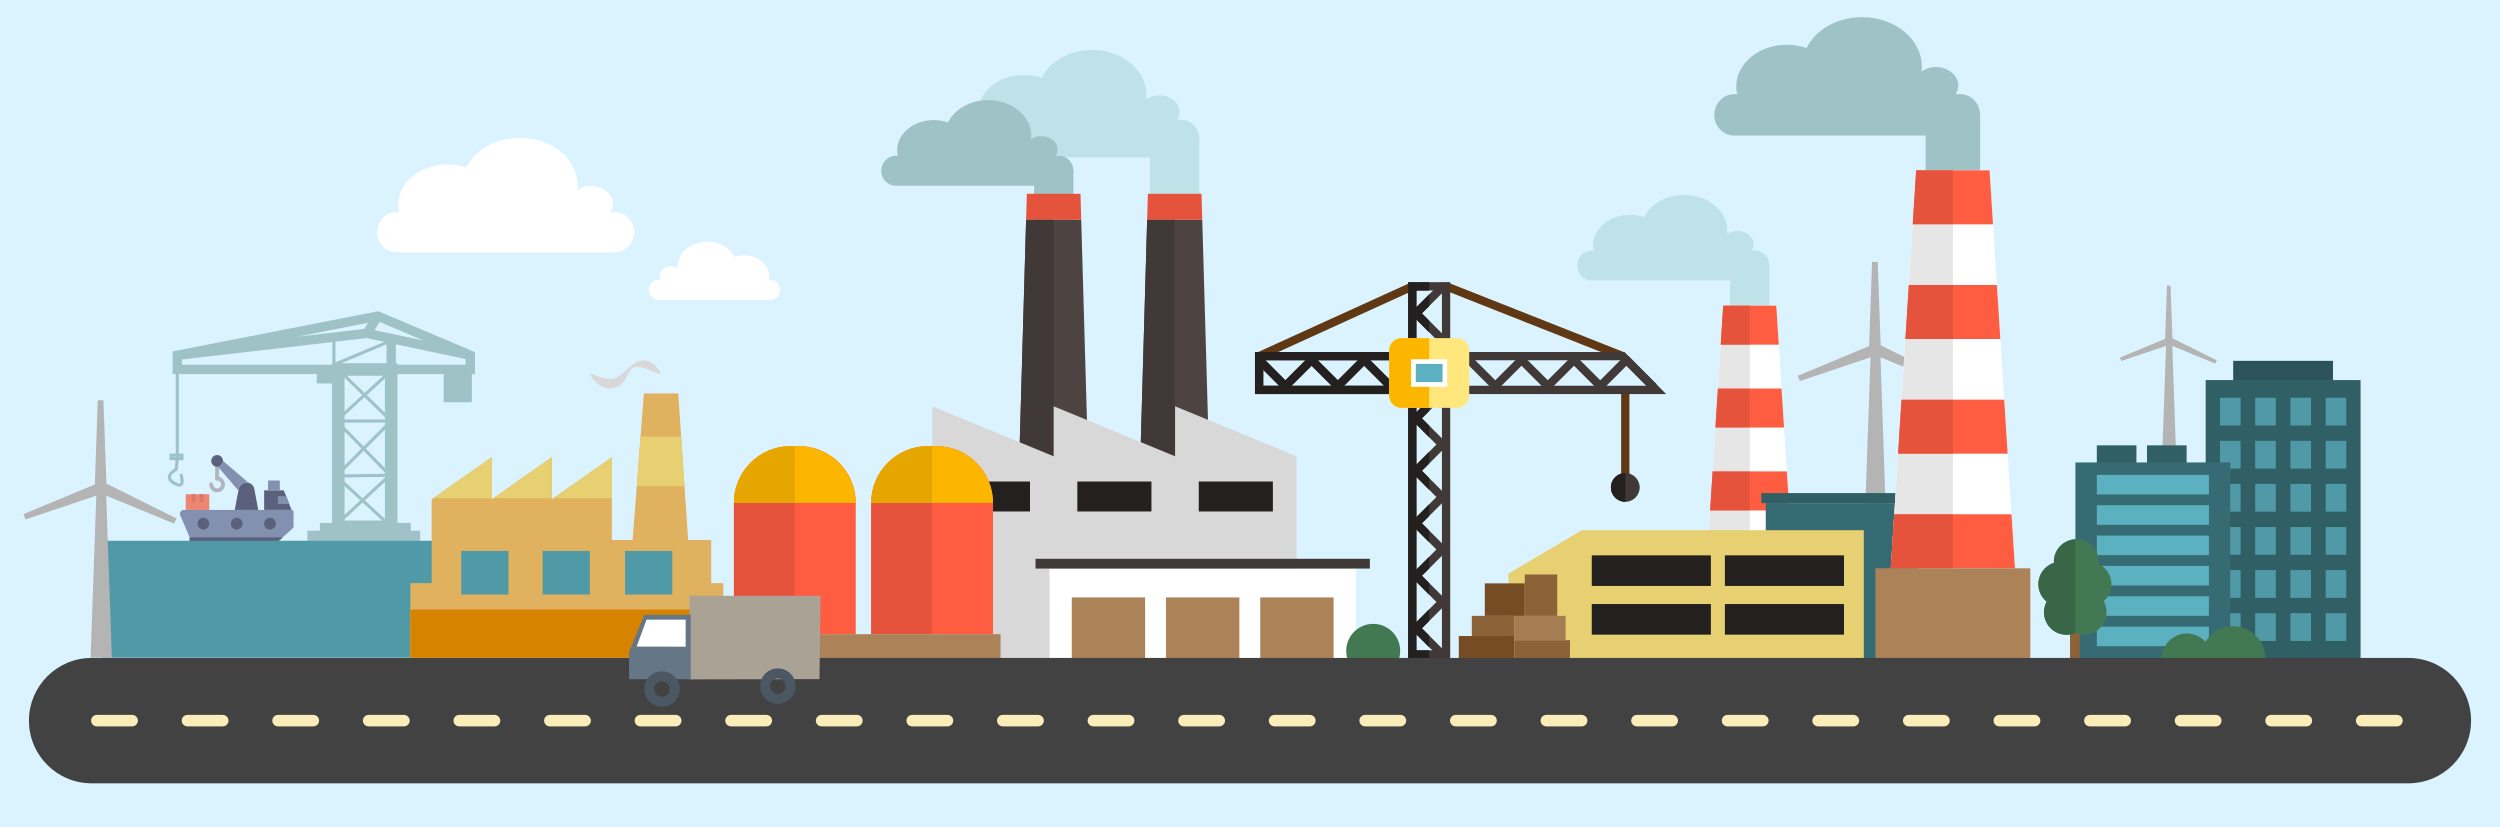 <?xml version="1.0" encoding="UTF-8" standalone="no"?>
<!-- Created with Inkscape (http://www.inkscape.org/) -->

<svg
   xmlns:dc="http://purl.org/dc/elements/1.1/"
   xmlns:cc="http://creativecommons.org/ns#"
   xmlns:rdf="http://www.w3.org/1999/02/22-rdf-syntax-ns#"
   xmlns:svg="http://www.w3.org/2000/svg"
   xmlns="http://www.w3.org/2000/svg"
   xmlns:sodipodi="http://sodipodi.sourceforge.net/DTD/sodipodi-0.dtd"
   xmlns:inkscape="http://www.inkscape.org/namespaces/inkscape"
   width="952"
   height="315"
   viewBox="0 0 952 315"
   id="svg2"
   version="1.1"
   inkscape:version="0.91 r13725"
   sodipodi:docname="paisagem-urbana.svg">
  <rect x="0" y="0" width="952" height="315" fill="#333333" stroke="none"/>
  <defs
     id="defs4">
    <clipPath
       id="clipPath3354"
       clipPathUnits="userSpaceOnUse">
      <path
         inkscape:connector-curvature="0"
         id="path3356"
         d="M 0,800 800,800 800,0 0,0 0,800 Z" />
    </clipPath>
    <clipPath
       id="clipPath3566"
       clipPathUnits="userSpaceOnUse">
      <path
         inkscape:connector-curvature="0"
         id="path3568"
         d="M 0,800 800,800 800,0 0,0 0,800 Z" />
    </clipPath>
  </defs>
  <sodipodi:namedview
     id="base"
     pagecolor="#ffffff"
     bordercolor="#666666"
     borderopacity="1.0"
     inkscape:pageopacity="0.0"
     inkscape:pageshadow="2"
     inkscape:zoom="1"
     inkscape:cx="462"
     inkscape:cy="152.71054"
     inkscape:document-units="px"
     inkscape:current-layer="layer1"
     showgrid="false"
     units="px"
     fit-margin-top="0"
     fit-margin-left="0"
     fit-margin-right="0"
     fit-margin-bottom="0"
     inkscape:window-width="1366"
     inkscape:window-height="705"
     inkscape:window-x="-8"
     inkscape:window-y="-8"
     inkscape:window-maximized="1" />
  <g
     inkscape:label="Camada 1"
     inkscape:groupmode="layer"
     id="layer1"
     transform="translate(101.714,-434.219)">
    <path
       d="m -101.714,749.219 952,0 0,-315 -952,0 0,315 z"
       style="fill:#daf3ff;fill-opacity:1;fill-rule:nonzero;stroke:none"
       id="path3348"
       inkscape:connector-curvature="0" />
    <g
       transform="matrix(1.326,0,0,-1.326,734.134,608.754)"
       id="g17605">
      <path
         style="fill:#b4b4b4;fill-opacity:1;fill-rule:nonzero;stroke:none"
         d="m -8.043,49.619 -0.534,-15.288 -12.957,-5.397 0.362,-0.965 12.857,4.327 -1.033,-29.433 3.864,0 -1.026,29.427 12.34,-5.083 0.422,0.944 -12.704,6.306 -0.024,0.065 -0.538,15.097 -1.029,0 z"
         id="path17607"
         inkscape:connector-curvature="0" />
    </g>
    <g
       id="g8108"
       transform="matrix(2.096,0,0,-2.096,628.017,637.959)">
      <path
         inkscape:connector-curvature="0"
         id="path8110"
         d="m -8.043,49.619 -0.534,-15.288 -12.957,-5.397 0.362,-0.965 12.857,4.327 -1.033,-29.433 3.864,0 -1.026,29.427 12.34,-5.083 0.422,0.944 -12.704,6.306 -0.024,0.065 -0.538,15.097 -1.029,0 z"
         style="fill:#b4b4b4;fill-opacity:1;fill-rule:nonzero;stroke:none" />
    </g>
    <g
       id="g17567"
       transform="matrix(0.086,0,0,0.086,-33.211,603.022)">
      <g
         id="g17489">
        <g
           id="g17491">
          <path
             id="path17493"
             d="m 164.791,216.903 c -19.144,0 -34.712,-15.568 -34.712,-34.712 0,-4.79 3.879,-8.678 8.678,-8.678 4.799,0 8.678,3.888 8.678,8.678 0,9.572 7.784,17.356 17.356,17.356 9.572,0 17.356,-7.784 17.356,-17.356 0,-9.572 -7.784,-17.356 -17.356,-17.356 -4.799,0 -8.678,-3.888 -8.678,-8.678 0,-4.79 3.879,-8.678 8.678,-8.678 19.144,0 34.712,15.568 34.712,34.712 0,19.144 -15.568,34.712 -34.712,34.712"
             style="fill:#b0b6bb"
             inkscape:connector-curvature="0" />
          <path
             id="path17495"
             d="m 164.791,164.835 c -4.799,0 -8.678,-3.888 -8.678,-8.678 l 0,-52.067 c 0,-4.79 3.879,-8.678 8.678,-8.678 4.799,0 8.678,3.888 8.678,8.678 l 0,52.068 c 0,4.79 -3.879,8.677 -8.678,8.677"
             style="fill:#b0b6bb"
             inkscape:connector-curvature="0" />
        </g>
        <polygon
           id="polygon17497"
           points="459.838,208.225 494.55,295.005 373.058,295.005 373.058,208.225 "
           style="fill:#5b617c;fill-opacity:1" />
        <g
           id="g17499">
          <polygon
             id="polygon17501"
             points="390.414,164.835 390.414,208.225 442.482,208.225 442.482,164.835 "
             style="fill:#8390af;fill-opacity:1" />
          <polygon
             id="polygon17503"
             points="484.136,268.971 470.251,234.259 433.804,234.259 433.804,268.971 "
             style="fill:#8390af;fill-opacity:1" />
          <path
             id="path17505"
             d="m 406.462,451.208 -351.345,0 c -6.526,0 -11.819,-5.294 -11.819,-11.819 l 0,-22.892 L 1.392,318.713 C -3.416,307.492 4.82,295.005 17.03,295.005 l 477.522,0 c 4.79,0 8.678,3.888 8.678,8.678 l 0,65.562 c 0,2.456 -1.041,4.799 -2.872,6.448 l -76.479,68.834 c -4.782,4.304 -10.986,6.681 -17.417,6.681"
             style="fill:#8390af;fill-opacity:1"
             inkscape:connector-curvature="0" />
        </g>
        <g
           id="g17507">
          <path
             id="path17509"
             d="m 43.3,416.496 0,22.892 c 0,6.526 5.294,11.819 11.819,11.819 l 351.345,0 c 6.43,0 12.635,-2.378 17.417,-6.682 l 31.137,-28.03 -411.718,0 z"
             style="fill:#5b617c;fill-opacity:1"
             inkscape:connector-curvature="0" />
          <path
             id="path17511"
             d="m 277.605,355.751 c 0,-14.379 -11.655,-26.034 -26.034,-26.034 -14.379,0 -26.034,11.654 -26.034,26.034 0,14.379 11.655,26.034 26.034,26.034 14.379,0 26.034,-11.655 26.034,-26.034"
             style="fill:#5b617c;fill-opacity:1"
             inkscape:connector-curvature="0" />
          <path
             id="path17513"
             d="m 425.13,355.751 c 0,-14.379 -11.655,-26.034 -26.034,-26.034 -14.379,0 -26.034,11.654 -26.034,26.034 0,14.379 11.655,26.034 26.034,26.034 14.379,0 26.034,-11.655 26.034,-26.034"
             style="fill:#5b617c;fill-opacity:1"
             inkscape:connector-curvature="0" />
          <path
             id="path17515"
             d="m 130.079,355.751 c 0,-14.379 -11.655,-26.034 -26.034,-26.034 -14.379,0 -26.034,11.654 -26.034,26.034 0,14.379 11.655,26.034 26.034,26.034 14.379,0 26.034,-11.655 26.034,-26.034"
             style="fill:#5b617c;fill-opacity:1"
             inkscape:connector-curvature="0" />
          <path
             id="path17517"
             d="m 347.029,295.005 -104.136,0 17.425,-92.143 c 2.82,-16.939 17.477,-29.349 34.642,-29.349 17.165,0 31.822,12.409 34.642,29.349 l 17.427,92.143 z"
             style="fill:#5b617c;fill-opacity:1"
             inkscape:connector-curvature="0" />
          <path
             id="path17519"
             d="m 190.823,78.056 c 0,-14.379 -11.655,-26.034 -26.034,-26.034 -14.379,0 -26.034,11.655 -26.034,26.034 0,14.379 11.654,26.034 26.034,26.034 14.38,0 26.034,-11.655 26.034,-26.034"
             style="fill:#5b617c;fill-opacity:1"
             inkscape:connector-curvature="0" />
        </g>
        <path
           id="path17521"
           d="m 259.081,209.396 1.232,-6.534 c 2.829,-16.939 17.477,-29.349 34.651,-29.349 3.22,0 6.3,0.564 9.285,1.388 L 190.82,78.046 l 0,0.009 c 0,13.191 -9.841,23.969 -22.563,25.687 l 90.824,105.654 z"
           style="fill:#8390af;fill-opacity:1"
           inkscape:connector-curvature="0" />
        <polygon
           id="polygon17523"
           points="25.948,225.581 25.948,295.005 130.084,295.005 130.084,225.581 "
           style="fill:#ee8472" />
        <g
           id="g17525">
          <path
             id="path17527"
             d="m 95.368,260.293 c 4.79,0 8.678,-3.888 8.678,-8.678 l 0,-26.034 -17.356,0 0,26.034 c 0,4.79 3.887,8.678 8.678,8.678"
             style="fill:#db776a"
             inkscape:connector-curvature="0" />
          <path
             id="path17529"
             d="m 60.656,260.293 c 4.79,0 8.678,-3.888 8.678,-8.678 l 0,-26.034 -17.356,0 0,26.034 c 0,4.79 3.887,8.678 8.678,8.678"
             style="fill:#db776a"
             inkscape:connector-curvature="0" />
        </g>
      </g>
      <g
         id="g17531" />
      <g
         id="g17533" />
      <g
         id="g17535" />
      <g
         id="g17537" />
      <g
         id="g17539" />
      <g
         id="g17541" />
      <g
         id="g17543" />
      <g
         id="g17545" />
      <g
         id="g17547" />
      <g
         id="g17549" />
      <g
         id="g17551" />
      <g
         id="g17553" />
      <g
         id="g17555" />
      <g
         id="g17557" />
      <g
         id="g17559" />
    </g>
    <path
       inkscape:connector-curvature="0"
       id="path4396"
       style="fill:#bee2e7;fill-opacity:1;fill-rule:nonzero;stroke:none"
       d="m 336.173,487.004 18.81,0 0,38.417 c 0,5.194 -4.21,9.407 -9.404,9.407 -5.195,0 -9.407,-4.213 -9.407,-9.407 l 0,-38.417 z" />
    <path
       inkscape:connector-curvature="0"
       id="path4400"
       style="fill:#bee2e7;fill-opacity:1;fill-rule:nonzero;stroke:none"
       d="m 348.126,479.865 -1.596,0 c 0.569,-0.894 0.918,-1.89 0.918,-2.962 0,-3.54 -3.472,-6.409 -7.753,-6.409 -1.892,0 -3.607,0.584 -4.957,1.517 0.069,-0.555 0.105,-1.115 0.105,-1.681 0,-9.434 -9.261,-17.09 -20.684,-17.09 -8.688,0 -16.108,4.423 -19.179,10.683 -2.095,-0.736 -4.402,-1.14 -6.828,-1.14 -9.658,0 -17.487,6.466 -17.487,14.446 0,0.9 0.112,1.777 0.306,2.638 l -1.025,0 c -3.788,0 -6.859,3.202 -6.859,7.163 0,3.953 3.071,7.158 6.859,7.158 l 78.181,0 c 3.789,0 6.857,-3.205 6.857,-7.158 0,-3.961 -3.068,-7.163 -6.857,-7.163" />
    <path
       inkscape:connector-curvature="0"
       id="path4404"
       style="fill:#9fc2c7;fill-opacity:1;fill-rule:nonzero;stroke:none"
       d="m 292.064,499.222 14.973,0 0,30.581 c 0,4.134 -3.352,7.487 -7.486,7.487 -4.135,0 -7.487,-3.353 -7.487,-7.487 l 0,-30.581 z" />
    <path
       inkscape:connector-curvature="0"
       id="path4408"
       style="fill:#9fc2c7;fill-opacity:1;fill-rule:nonzero;stroke:none"
       d="m 301.579,493.54 -1.27,0 c 0.453,-0.711 0.731,-1.506 0.731,-2.357 0,-2.819 -2.764,-5.104 -6.172,-5.104 -1.504,0 -2.87,0.466 -3.944,1.208 0.055,-0.441 0.083,-0.887 0.083,-1.337 0,-7.511 -7.372,-13.604 -16.465,-13.604 -6.916,0 -12.822,3.519 -15.266,8.503 -1.668,-0.587 -3.506,-0.908 -5.436,-0.908 -7.688,0 -13.92,5.147 -13.92,11.498 0,0.717 0.09,1.416 0.244,2.101 l -0.817,0 c -3.014,0 -5.46,2.549 -5.46,5.702 0,3.147 2.445,5.696 5.46,5.696 l 62.233,0 c 3.017,0 5.458,-2.549 5.458,-5.696 0,-3.153 -2.441,-5.702 -5.458,-5.702" />
    <path
       inkscape:connector-curvature="0"
       id="path4412"
       style="fill:#4d4442;fill-opacity:1;fill-rule:nonzero;stroke:none"
       d="m 285.707,634.122 27.63,0 -3.323,-116.206 -20.986,0 -3.321,116.206 z" />
    <path
       inkscape:connector-curvature="0"
       id="path4416"
       style="fill:#4d4442;fill-opacity:1;fill-rule:nonzero;stroke:none"
       d="m 331.8,634.122 27.629,0 -3.321,-116.206 -20.986,0 -3.321,116.206 z" />
    <path
       inkscape:connector-curvature="0"
       id="path4420"
       style="fill:#e6533c;fill-opacity:1;fill-rule:nonzero;stroke:none"
       d="m 289.311,508.008 -0.281,9.908 20.985,0 -0.28,-9.908 -20.424,0 z" />
    <path
       inkscape:connector-curvature="0"
       id="path4424"
       style="fill:#e6533c;fill-opacity:1;fill-rule:nonzero;stroke:none"
       d="m 335.402,508.008 -0.281,9.908 20.986,0 -0.281,-9.908 -20.424,0 z" />
    <path
       inkscape:connector-curvature="0"
       id="path4428"
       style="fill:#403937;fill-opacity:1;fill-rule:nonzero;stroke:none"
       d="m 289.03,517.916 -3.323,116.206 13.816,0 0,-116.206 -10.493,0 z" />
    <path
       inkscape:connector-curvature="0"
       id="path4432"
       style="fill:#403937;fill-opacity:1;fill-rule:nonzero;stroke:none"
       d="m 335.122,517.916 -3.321,116.206 13.814,0 0,-116.206 -10.493,0 z" />
    <path
       inkscape:connector-curvature="0"
       id="path4436"
       style="fill:#d8d8d8;fill-opacity:1;fill-rule:nonzero;stroke:none"
       d="m 345.765,588.938 0,19.037 -46.243,-19.037 0,19.037 -46.244,-19.037 0,96.091 46.244,0 46.243,0 46.243,0 0,-77.053 -46.243,-19.037 z" />
    <path
       d="m 290.511,628.99 -28.22,0 0,-11.409 28.22,0 0,11.409 z"
       style="fill:#24201f;fill-opacity:1;fill-rule:nonzero;stroke:none"
       id="path4438"
       inkscape:connector-curvature="0" />
    <path
       d="m 336.754,628.99 -28.22,0 0,-11.409 28.22,0 0,11.409 z"
       style="fill:#24201f;fill-opacity:1;fill-rule:nonzero;stroke:none"
       id="path4440"
       inkscape:connector-curvature="0" />
    <path
       d="m 382.998,628.99 -28.221,0 0,-11.409 28.221,0 0,11.409 z"
       style="fill:#24201f;fill-opacity:1;fill-rule:nonzero;stroke:none"
       id="path4442"
       inkscape:connector-curvature="0" />
    <path
       inkscape:connector-curvature="0"
       id="path4446"
       style="fill:#ff5d42;fill-opacity:1;fill-rule:nonzero;stroke:none"
       d="m 224.152,675.718 -46.391,0 0,-49.996 c 0,-11.941 9.681,-21.617 21.62,-21.617 l 3.153,0 c 11.939,0 21.618,9.676 21.618,21.617 l 0,49.996 z" />
    <path
       inkscape:connector-curvature="0"
       id="path4450"
       style="fill:#fcb600;fill-opacity:1;fill-rule:nonzero;stroke:none"
       d="m 224.152,625.722 c 0,-11.941 -9.679,-21.617 -21.618,-21.617 l -3.153,0 c -11.939,0 -21.62,9.676 -21.62,21.617 l 0,0.024 46.391,0 0,-0.024 z" />
    <path
       d="m 200.957,675.718 -23.195,0 0,-49.973 23.195,0 0,49.973 z"
       style="fill:#e6533c;fill-opacity:1;fill-rule:nonzero;stroke:none"
       id="path4452"
       inkscape:connector-curvature="0" />
    <path
       inkscape:connector-curvature="0"
       id="path4456"
       style="fill:#e6a600;fill-opacity:1;fill-rule:nonzero;stroke:none"
       d="m 177.761,625.722 c 0,-11.941 9.681,-21.617 21.62,-21.617 l 1.575,0 0,21.641 -23.195,0 0,-0.024 z" />
    <path
       inkscape:connector-curvature="0"
       id="path4460"
       style="fill:#ff5d42;fill-opacity:1;fill-rule:nonzero;stroke:none"
       d="m 276.433,675.718 -46.391,0 0,-49.996 c 0,-11.941 9.681,-21.617 21.618,-21.617 l 3.153,0 c 11.939,0 21.62,9.676 21.62,21.617 l 0,49.996 z" />
    <path
       inkscape:connector-curvature="0"
       id="path4464"
       style="fill:#fcb600;fill-opacity:1;fill-rule:nonzero;stroke:none"
       d="m 276.433,625.722 c 0,-11.941 -9.681,-21.617 -21.62,-21.617 l -3.153,0 c -11.938,0 -21.618,9.676 -21.618,21.617 l 0,0.024 46.391,0 0,-0.024 z" />
    <path
       d="m 253.237,675.718 -23.195,0 0,-49.973 23.195,0 0,49.973 z"
       style="fill:#e6533c;fill-opacity:1;fill-rule:nonzero;stroke:none"
       id="path4466"
       inkscape:connector-curvature="0" />
    <path
       inkscape:connector-curvature="0"
       id="path4470"
       style="fill:#e6a600;fill-opacity:1;fill-rule:nonzero;stroke:none"
       d="m 230.042,625.722 c 0,-11.941 9.681,-21.617 21.62,-21.617 l 1.575,0 0,21.641 -23.195,0 0,-0.024 z" />
    <path
       d="m 279.296,685.029 -104.198,0 0,-9.311 104.198,0 0,9.311 z"
       style="fill:#ac8259;fill-opacity:1;fill-rule:nonzero;stroke:none"
       id="path4472"
       inkscape:connector-curvature="0" />
    <path
       d="m 414.595,685.029 -116.652,0 0,-34.301 116.652,0 0,34.301 z"
       style="fill:#ffffff;fill-opacity:1;fill-rule:nonzero;stroke:none"
       id="path4474"
       inkscape:connector-curvature="0" />
    <path
       d="m 419.924,650.728 -127.308,0 0,-3.721 127.308,0 0,3.721 z"
       style="fill:#403937;fill-opacity:1;fill-rule:nonzero;stroke:none"
       id="path4476"
       inkscape:connector-curvature="0" />
    <path
       d="m 334.347,685.029 -27.925,0 0,-23.307 27.925,0 0,23.307 z"
       style="fill:#ac8259;fill-opacity:1;fill-rule:nonzero;stroke:none"
       id="path4478"
       inkscape:connector-curvature="0" />
    <path
       d="m 370.233,685.029 -27.925,0 0,-23.307 27.925,0 0,23.307 z"
       style="fill:#ac8259;fill-opacity:1;fill-rule:nonzero;stroke:none"
       id="path4480"
       inkscape:connector-curvature="0" />
    <path
       d="m 406.117,685.029 -27.926,0 0,-23.307 27.926,0 0,23.307 z"
       style="fill:#ac8259;fill-opacity:1;fill-rule:nonzero;stroke:none"
       id="path4482"
       inkscape:connector-curvature="0" />
    <path
       inkscape:connector-curvature="0"
       id="path4486"
       style="fill:#bee2e7;fill-opacity:1;fill-rule:nonzero;stroke:none"
       d="m 557.101,535.319 14.973,0 0,30.581 c 0,4.134 -3.352,7.487 -7.486,7.487 -4.135,0 -7.487,-3.353 -7.487,-7.487 l 0,-30.581 z" />
    <path
       inkscape:connector-curvature="0"
       id="path4490"
       style="fill:#bee2e7;fill-opacity:1;fill-rule:nonzero;stroke:none"
       d="m 566.615,529.637 -1.27,0 c 0.453,-0.711 0.731,-1.506 0.731,-2.357 0,-2.819 -2.764,-5.104 -6.172,-5.104 -1.504,0 -2.87,0.466 -3.944,1.208 0.055,-0.441 0.083,-0.887 0.083,-1.337 0,-7.511 -7.372,-13.604 -16.465,-13.604 -6.916,0 -12.822,3.519 -15.266,8.503 -1.668,-0.587 -3.506,-0.908 -5.436,-0.908 -7.688,0 -13.92,5.147 -13.92,11.498 0,0.717 0.09,1.416 0.244,2.101 l -0.817,0 c -3.014,0 -5.46,2.549 -5.46,5.702 0,3.147 2.445,5.696 5.46,5.696 l 62.233,0 c 3.017,0 5.458,-2.549 5.458,-5.696 0,-3.153 -2.441,-5.702 -5.458,-5.702" />
    <path
       inkscape:connector-curvature="0"
       id="path4494"
       style="fill:#ffffff;fill-opacity:1;fill-rule:nonzero;stroke:none"
       d="m 581.683,660.158 -34.187,0 6.992,-109.55 20.201,0 6.994,109.55 z" />
    <path
       inkscape:connector-curvature="0"
       id="path4498"
       style="fill:#ff5d42;fill-opacity:1;fill-rule:nonzero;stroke:none"
       d="m 574.689,550.608 -20.203,0 -0.948,14.869 22.1,0 -0.949,-14.869 z" />
    <path
       inkscape:connector-curvature="0"
       id="path4502"
       style="fill:#ff5d42;fill-opacity:1;fill-rule:nonzero;stroke:none"
       d="m 547.496,660.158 34.187,0 -0.952,-14.869 -32.284,0 -0.951,14.869 z" />
    <path
       inkscape:connector-curvature="0"
       id="path4506"
       style="fill:#ff5d42;fill-opacity:1;fill-rule:nonzero;stroke:none"
       d="m 549.512,628.597 30.155,0 -0.948,-14.866 -28.259,0 -0.948,14.866 z" />
    <path
       inkscape:connector-curvature="0"
       id="path4510"
       style="fill:#ff5d42;fill-opacity:1;fill-rule:nonzero;stroke:none"
       d="m 551.524,597.036 26.127,0 -0.949,-14.865 -24.229,0 -0.949,14.865 z" />
    <path
       d="m 587.548,685.027 -46.908,0 0,-24.869 46.908,0 0,24.869 z"
       style="fill:#603813;fill-opacity:1;fill-rule:nonzero;stroke:none"
       id="path4512"
       inkscape:connector-curvature="0" />
    <path
       inkscape:connector-curvature="0"
       id="path4516"
       style="fill:#e6e6e6;fill-opacity:1;fill-rule:nonzero;stroke:none"
       d="m 564.588,582.171 0,-16.694 -11.049,0 -1.383,21.646 0.317,-4.952 12.115,0 z" />
    <path
       inkscape:connector-curvature="0"
       id="path4520"
       style="fill:#e6e6e6;fill-opacity:1;fill-rule:nonzero;stroke:none"
       d="m 564.588,613.73 0,-16.694 -13.063,0 -1.699,26.606 0.634,-9.912 14.129,0 z" />
    <path
       inkscape:connector-curvature="0"
       id="path4524"
       style="fill:#e6e6e6;fill-opacity:1;fill-rule:nonzero;stroke:none"
       d="m 564.588,645.289 0,-16.693 -15.077,0 -2.016,31.562 0.951,-14.869 16.142,0 z" />
    <path
       inkscape:connector-curvature="0"
       id="path4528"
       style="fill:#e6533c;fill-opacity:1;fill-rule:nonzero;stroke:none"
       d="m 564.588,550.608 -10.101,0 -0.948,14.869 11.049,0 0,-14.869 z" />
    <path
       inkscape:connector-curvature="0"
       id="path4532"
       style="fill:#e6533c;fill-opacity:1;fill-rule:nonzero;stroke:none"
       d="m 548.446,645.289 -0.951,14.869 17.093,0 0,-14.869 -16.142,0 z" />
    <path
       inkscape:connector-curvature="0"
       id="path4536"
       style="fill:#e6533c;fill-opacity:1;fill-rule:nonzero;stroke:none"
       d="m 564.588,613.73 -14.129,0 -0.634,9.912 -0.314,4.954 15.077,0 0,-14.866 z" />
    <path
       inkscape:connector-curvature="0"
       id="path4540"
       style="fill:#e6533c;fill-opacity:1;fill-rule:nonzero;stroke:none"
       d="m 564.588,582.171 -12.115,0 -0.317,4.952 -0.631,9.913 13.063,0 0,-14.865 z" />
    <path
       d="m 628.626,685.027 -57.945,0 0,-59.219 57.945,0 0,59.219 z"
       style="fill:#376b73;fill-opacity:1;fill-rule:nonzero;stroke:none"
       id="path4542"
       inkscape:connector-curvature="0" />
    <path
       d="m 630.317,625.809 -61.326,0 0,-3.825 61.326,0 0,3.825 z"
       style="fill:#315f66;fill-opacity:1;fill-rule:nonzero;stroke:none"
       id="path4544"
       inkscape:connector-curvature="0" />
    <path
       d="m 786.696,582.111 -38.004,0 0,-10.482 38.004,0 0,10.482 z"
       style="fill:#2b5359;fill-opacity:1;fill-rule:nonzero;stroke:none"
       id="path4546"
       inkscape:connector-curvature="0" />
    <path
       d="m 797.19,685.027 -58.982,0 0,-106.076 58.982,0 0,106.076 z"
       style="fill:#315f66;fill-opacity:1;fill-rule:nonzero;stroke:none"
       id="path4548"
       inkscape:connector-curvature="0" />
    <path
       d="m 751.494,678.296 -7.843,0 0,-10.57 7.843,0 0,10.57 z"
       style="fill:#4f9aa6;fill-opacity:1;fill-rule:nonzero;stroke:none"
       id="path4550"
       inkscape:connector-curvature="0" />
    <path
       d="m 751.494,661.885 -7.843,0 0,-10.57 7.843,0 0,10.57 z"
       style="fill:#4f9aa6;fill-opacity:1;fill-rule:nonzero;stroke:none"
       id="path4552"
       inkscape:connector-curvature="0" />
    <path
       d="m 751.494,645.479 -7.843,0 0,-10.57 7.843,0 0,10.57 z"
       style="fill:#4f9aa6;fill-opacity:1;fill-rule:nonzero;stroke:none"
       id="path4554"
       inkscape:connector-curvature="0" />
    <path
       d="m 751.494,629.069 -7.843,0 0,-10.57 7.843,0 0,10.57 z"
       style="fill:#4f9aa6;fill-opacity:1;fill-rule:nonzero;stroke:none"
       id="path4556"
       inkscape:connector-curvature="0" />
    <path
       d="m 751.494,612.66 -7.843,0 0,-10.57 7.843,0 0,10.57 z"
       style="fill:#4f9aa6;fill-opacity:1;fill-rule:nonzero;stroke:none"
       id="path4558"
       inkscape:connector-curvature="0" />
    <path
       d="m 751.494,596.252 -7.843,0 0,-10.57 7.843,0 0,10.57 z"
       style="fill:#4f9aa6;fill-opacity:1;fill-rule:nonzero;stroke:none"
       id="path4560"
       inkscape:connector-curvature="0" />
    <path
       d="m 764.913,678.296 -7.843,0 0,-10.57 7.843,0 0,10.57 z"
       style="fill:#4f9aa6;fill-opacity:1;fill-rule:nonzero;stroke:none"
       id="path4562"
       inkscape:connector-curvature="0" />
    <path
       d="m 764.913,661.885 -7.843,0 0,-10.57 7.843,0 0,10.57 z"
       style="fill:#4f9aa6;fill-opacity:1;fill-rule:nonzero;stroke:none"
       id="path4564"
       inkscape:connector-curvature="0" />
    <path
       d="m 764.913,645.479 -7.843,0 0,-10.57 7.843,0 0,10.57 z"
       style="fill:#4f9aa6;fill-opacity:1;fill-rule:nonzero;stroke:none"
       id="path4566"
       inkscape:connector-curvature="0" />
    <path
       d="m 764.913,629.069 -7.843,0 0,-10.57 7.843,0 0,10.57 z"
       style="fill:#4f9aa6;fill-opacity:1;fill-rule:nonzero;stroke:none"
       id="path4568"
       inkscape:connector-curvature="0" />
    <path
       d="m 764.913,612.66 -7.843,0 0,-10.57 7.843,0 0,10.57 z"
       style="fill:#4f9aa6;fill-opacity:1;fill-rule:nonzero;stroke:none"
       id="path4570"
       inkscape:connector-curvature="0" />
    <path
       d="m 764.913,596.252 -7.843,0 0,-10.57 7.843,0 0,10.57 z"
       style="fill:#4f9aa6;fill-opacity:1;fill-rule:nonzero;stroke:none"
       id="path4572"
       inkscape:connector-curvature="0" />
    <path
       d="m 778.329,678.296 -7.843,0 0,-10.57 7.843,0 0,10.57 z"
       style="fill:#4f9aa6;fill-opacity:1;fill-rule:nonzero;stroke:none"
       id="path4574"
       inkscape:connector-curvature="0" />
    <path
       d="m 778.329,661.885 -7.843,0 0,-10.57 7.843,0 0,10.57 z"
       style="fill:#4f9aa6;fill-opacity:1;fill-rule:nonzero;stroke:none"
       id="path4576"
       inkscape:connector-curvature="0" />
    <path
       d="m 778.329,645.479 -7.843,0 0,-10.57 7.843,0 0,10.57 z"
       style="fill:#4f9aa6;fill-opacity:1;fill-rule:nonzero;stroke:none"
       id="path4578"
       inkscape:connector-curvature="0" />
    <path
       d="m 778.329,629.069 -7.843,0 0,-10.57 7.843,0 0,10.57 z"
       style="fill:#4f9aa6;fill-opacity:1;fill-rule:nonzero;stroke:none"
       id="path4580"
       inkscape:connector-curvature="0" />
    <path
       d="m 778.329,612.66 -7.843,0 0,-10.57 7.843,0 0,10.57 z"
       style="fill:#4f9aa6;fill-opacity:1;fill-rule:nonzero;stroke:none"
       id="path4582"
       inkscape:connector-curvature="0" />
    <path
       d="m 778.329,596.252 -7.843,0 0,-10.57 7.843,0 0,10.57 z"
       style="fill:#4f9aa6;fill-opacity:1;fill-rule:nonzero;stroke:none"
       id="path4584"
       inkscape:connector-curvature="0" />
    <path
       d="m 791.745,678.296 -7.841,0 0,-10.57 7.841,0 0,10.57 z"
       style="fill:#4f9aa6;fill-opacity:1;fill-rule:nonzero;stroke:none"
       id="path4586"
       inkscape:connector-curvature="0" />
    <path
       d="m 791.745,661.885 -7.841,0 0,-10.57 7.841,0 0,10.57 z"
       style="fill:#4f9aa6;fill-opacity:1;fill-rule:nonzero;stroke:none"
       id="path4588"
       inkscape:connector-curvature="0" />
    <path
       d="m 791.745,645.479 -7.841,0 0,-10.57 7.841,0 0,10.57 z"
       style="fill:#4f9aa6;fill-opacity:1;fill-rule:nonzero;stroke:none"
       id="path4590"
       inkscape:connector-curvature="0" />
    <path
       d="m 791.745,629.069 -7.841,0 0,-10.57 7.841,0 0,10.57 z"
       style="fill:#4f9aa6;fill-opacity:1;fill-rule:nonzero;stroke:none"
       id="path4592"
       inkscape:connector-curvature="0" />
    <path
       d="m 791.745,612.66 -7.841,0 0,-10.57 7.841,0 0,10.57 z"
       style="fill:#4f9aa6;fill-opacity:1;fill-rule:nonzero;stroke:none"
       id="path4594"
       inkscape:connector-curvature="0" />
    <path
       d="m 791.745,596.252 -7.841,0 0,-10.57 7.841,0 0,10.57 z"
       style="fill:#4f9aa6;fill-opacity:1;fill-rule:nonzero;stroke:none"
       id="path4596"
       inkscape:connector-curvature="0" />
    <path
       d="m 711.835,612.66 -15.082,0 0,-8.852 15.082,0 0,8.852 z"
       style="fill:#315f66;fill-opacity:1;fill-rule:nonzero;stroke:none"
       id="path4598"
       inkscape:connector-curvature="0" />
    <path
       d="m 730.948,612.66 -15.082,0 0,-8.852 15.082,0 0,8.852 z"
       style="fill:#315f66;fill-opacity:1;fill-rule:nonzero;stroke:none"
       id="path4600"
       inkscape:connector-curvature="0" />
    <path
       d="m 747.589,685.027 -58.982,0 0,-74.71 58.982,0 0,74.71 z"
       style="fill:#376b73;fill-opacity:1;fill-rule:nonzero;stroke:none"
       id="path4602"
       inkscape:connector-curvature="0" />
    <path
       d="m 739.443,680.283 -42.692,0 0,-7.446 42.692,0 0,7.446 z"
       style="fill:#5bb1bf;fill-opacity:1;fill-rule:nonzero;stroke:none"
       id="path4604"
       inkscape:connector-curvature="0" />
    <path
       d="m 739.443,668.727 -42.692,0 0,-7.446 42.692,0 0,7.446 z"
       style="fill:#5bb1bf;fill-opacity:1;fill-rule:nonzero;stroke:none"
       id="path4606"
       inkscape:connector-curvature="0" />
    <path
       d="m 739.443,657.17 -42.692,0 0,-7.446 42.692,0 0,7.446 z"
       style="fill:#5bb1bf;fill-opacity:1;fill-rule:nonzero;stroke:none"
       id="path4608"
       inkscape:connector-curvature="0" />
    <path
       d="m 739.443,645.613 -42.692,0 0,-7.446 42.692,0 0,7.446 z"
       style="fill:#5bb1bf;fill-opacity:1;fill-rule:nonzero;stroke:none"
       id="path4610"
       inkscape:connector-curvature="0" />
    <path
       d="m 739.443,634.057 -42.692,0 0,-7.446 42.692,0 0,7.446 z"
       style="fill:#5bb1bf;fill-opacity:1;fill-rule:nonzero;stroke:none"
       id="path4612"
       inkscape:connector-curvature="0" />
    <path
       d="m 739.443,622.5 -42.692,0 0,-7.446 42.692,0 0,7.446 z"
       style="fill:#5bb1bf;fill-opacity:1;fill-rule:nonzero;stroke:none"
       id="path4614"
       inkscape:connector-curvature="0" />
    <path
       inkscape:connector-curvature="0"
       id="path4618"
       style="fill:#427953;fill-opacity:1;fill-rule:nonzero;stroke:none"
       d="m 760.962,685.027 -24.656,0 c 0,-6.809 5.521,-12.328 12.329,-12.328 6.81,0 12.327,5.519 12.327,12.328" />
    <path
       inkscape:connector-curvature="0"
       id="path4622"
       style="fill:#427953;fill-opacity:1;fill-rule:nonzero;stroke:none"
       d="m 740.619,685.027 -19.15,0 c 0,-5.287 4.286,-9.575 9.573,-9.575 5.291,0 9.577,4.289 9.577,9.575" />
    <path
       inkscape:connector-curvature="0"
       id="path4626"
       style="fill:#603813;fill-opacity:1;fill-rule:nonzero;stroke:none"
       d="m 515.633,571.296 -67.263,-26.591 1.158,-2.934 67.265,26.591 -1.16,2.934 z" />
    <path
       inkscape:connector-curvature="0"
       id="path4630"
       style="fill:#603813;fill-opacity:1;fill-rule:nonzero;stroke:none"
       d="m 378.41,571.265 -1.306,-2.872 58.325,-26.549 1.308,2.87 -58.326,26.551 z" />
    <path
       d="m 518.769,616.705 -3.154,0 0,-34.009 3.154,0 0,34.009 z"
       style="fill:#603813;fill-opacity:1;fill-rule:nonzero;stroke:none"
       id="path4632"
       inkscape:connector-curvature="0" />
    <path
       inkscape:connector-curvature="0"
       id="path4636"
       style="fill:#403937;fill-opacity:1;fill-rule:nonzero;stroke:none"
       d="m 379.335,581.118 145.845,0 -9.625,-9.714 -136.219,0 0,9.714 z m 153.412,3.154 -156.567,0 0,-16.022 140.691,0 15.877,16.022 z" />
    <path
       inkscape:connector-curvature="0"
       id="path4640"
       style="fill:#403937;fill-opacity:1;fill-rule:nonzero;stroke:none"
       d="m 527.647,582.833 c -0.404,0 -0.807,-0.154 -1.117,-0.462 l -8.877,-8.877 -8.877,8.877 c -0.616,0.616 -1.615,0.616 -2.231,0 l -8.878,-8.877 -8.879,8.877 c -0.616,0.616 -1.614,0.616 -2.23,0 l -8.878,-8.877 -8.877,8.877 c -0.293,0.296 -0.696,0.462 -1.114,0.462 -0.419,0 -0.819,-0.166 -1.115,-0.462 l -8.875,-8.877 -8.882,8.877 c -0.616,0.616 -1.614,0.616 -2.23,0 l -8.875,-8.877 -8.877,8.877 c -0.619,0.616 -1.615,0.616 -2.232,0 l -8.877,-8.877 -8.878,8.877 c -0.296,0.296 -0.699,0.462 -1.115,0.462 -0.417,0 -0.819,-0.166 -1.115,-0.462 l -8.874,-8.877 -8.881,8.877 c -0.616,0.616 -1.614,0.616 -2.23,0 l -9.993,-9.992 c -0.617,-0.616 -0.617,-1.615 0,-2.23 0.614,-0.617 1.614,-0.617 2.23,0 l 8.879,8.875 8.879,-8.875 c 0.616,-0.617 1.614,-0.617 2.23,0 l 8.875,8.875 8.879,-8.875 c 0.616,-0.617 1.614,-0.617 2.23,0 l 8.877,8.875 8.878,-8.875 c 0.295,-0.298 0.696,-0.464 1.115,-0.464 0.418,0 0.818,0.166 1.114,0.464 l 8.875,8.875 8.882,-8.875 c 0.617,-0.617 1.615,-0.617 2.231,0 l 8.875,8.875 8.877,-8.875 c 0.296,-0.298 0.698,-0.464 1.114,-0.464 0.419,0 0.821,0.166 1.117,0.464 l 8.875,8.875 8.879,-8.875 c 0.617,-0.617 1.615,-0.617 2.234,0 l 8.875,8.875 8.878,-8.875 c 0.616,-0.617 1.615,-0.617 2.231,0 l 9.993,9.992 c 0.614,0.614 0.614,1.614 0,2.23 -0.309,0.309 -0.713,0.462 -1.117,0.462" />
    <path
       inkscape:connector-curvature="0"
       id="path4644"
       style="fill:#403937;fill-opacity:1;fill-rule:nonzero;stroke:none"
       d="m 437.659,681.871 9.711,0 0,-137.051 -9.711,0.032 0,137.019 z m 12.866,3.155 -16.02,0 0,-143.319 16.02,-0.053 0,143.372 z" />
    <path
       inkscape:connector-curvature="0"
       id="path4648"
       style="fill:#403937;fill-opacity:1;fill-rule:nonzero;stroke:none"
       d="m 447.509,685.027 c -0.403,0 -0.807,-0.154 -1.115,-0.462 l -9.992,-9.992 c -0.616,-0.617 -0.616,-1.616 0,-2.231 l 8.878,-8.883 -8.878,-8.871 c -0.295,-0.298 -0.462,-0.698 -0.462,-1.118 0,-0.417 0.167,-0.818 0.462,-1.114 l 8.878,-8.878 -8.878,-8.878 c -0.616,-0.614 -0.616,-1.614 0,-2.231 l 8.878,-8.878 -8.878,-8.875 c -0.616,-0.614 -0.616,-1.614 0,-2.23 l 8.878,-8.883 -8.878,-8.872 c -0.295,-0.296 -0.462,-0.696 -0.462,-1.115 0,-0.419 0.167,-0.821 0.462,-1.115 l 8.878,-8.877 -8.878,-8.878 c -0.616,-0.616 -0.616,-1.614 0,-2.23 l 8.878,-8.878 -8.878,-8.878 c -0.616,-0.616 -0.616,-1.614 0,-2.231 l 9.992,-9.992 c 0.617,-0.617 1.615,-0.617 2.232,0 0.614,0.616 0.614,1.614 0,2.23 l -8.877,8.878 8.877,8.877 c 0.614,0.619 0.614,1.615 0,2.232 l -8.877,8.878 8.877,8.877 c 0.614,0.616 0.614,1.614 0,2.231 l -8.877,8.877 8.877,8.872 c 0.614,0.616 0.614,1.614 0,2.23 l -8.877,8.883 8.877,8.875 c 0.296,0.296 0.461,0.696 0.461,1.115 0,0.418 -0.165,0.821 -0.461,1.115 l -8.877,8.879 8.877,8.877 c 0.614,0.616 0.614,1.615 0,2.23 l -8.877,8.878 8.877,8.872 c 0.614,0.616 0.614,1.614 0,2.231 l -8.877,8.885 8.877,8.877 c 0.614,0.616 0.614,1.615 0,2.231 -0.309,0.309 -0.711,0.462 -1.117,0.462" />
    <path
       inkscape:connector-curvature="0"
       id="path4652"
       style="fill:#403937;fill-opacity:1;fill-rule:nonzero;stroke:none"
       d="m 511.704,619.825 c 0,3.031 2.456,5.489 5.489,5.489 3.027,0 5.486,-2.458 5.486,-5.489 0,-3.029 -2.459,-5.486 -5.486,-5.486 -3.032,0 -5.489,2.456 -5.489,5.486" />
    <path
       inkscape:connector-curvature="0"
       id="path4656"
       style="fill:#24201f;fill-opacity:1;fill-rule:nonzero;stroke:none"
       d="m 517.19,614.34 c -3.028,0 -5.486,2.455 -5.486,5.486 0,3.031 2.458,5.489 5.486,5.489 l 0,-10.975 z" />
    <path
       inkscape:connector-curvature="0"
       id="path4660"
       style="fill:#24201f;fill-opacity:1;fill-rule:nonzero;stroke:none"
       d="m 430.09,581.118 4.415,-4.415 0,4.415 -4.415,0 z m -50.754,-6.046 6.045,6.046 -6.045,0 0,-6.046 z m 38.393,-1.578 7.623,7.624 -15.245,0 7.623,-7.624 z m -17.612,-2.09 15.24,0 -7.62,7.62 -7.62,-7.62 z m -12.365,7.62 -7.623,-7.62 15.244,0 -7.621,7.62 z m 9.995,-5.53 7.623,7.624 -15.248,0 7.625,-7.624 z m 36.759,-1.252 -6.784,6.783 -7.62,-7.62 14.404,0 0,0.837 z m 3.155,109.63 0,-6.042 4.853,4.853 0,-4.46 -2.765,-2.765 2.765,-2.768 0,-4.465 -4.853,4.858 0,-15.239 4.853,4.849 0,-4.459 -2.765,-2.765 2.765,-2.764 0,-4.463 -4.853,4.855 0,-15.239 4.853,4.855 0,-4.463 -2.765,-2.765 2.765,-2.765 0,-4.465 -4.853,4.856 0,-15.239 4.853,4.852 0,-4.46 -2.765,-2.765 2.765,-2.768 0,-4.462 -4.853,4.858 0,-15.24 4.853,4.851 0,-4.46 -2.765,-2.764 2.765,-2.766 0,-4.46 -4.853,4.855 0,-6.87 4.853,0 0,-3.154 -4.853,0 0,-5.216 4.853,4.853 0,-6.922 -1.535,-1.533 0.895,-0.895 0.639,0 0,-5.103 -1.947,1.949 -2.906,0 0,-12.335 4.853,4.855 0,-4.46 -2.765,-2.766 2.765,-2.765 0,-4.462 -4.853,4.855 0,-6.319 4.853,-0.018 0,-3.154 -8.009,0.026 0,26.544 -58.325,0 0,16.022 58.325,0 0,100.755 8.009,0 0,-3.155 -4.853,0 z" />
    <path
       inkscape:connector-curvature="0"
       id="path4664"
       style="fill:#ffe77e;fill-opacity:1;fill-rule:nonzero;stroke:none"
       d="m 457.765,584.807 c 0,2.613 -2.117,4.733 -4.732,4.733 l -21.036,0 c -2.614,0 -4.733,-2.12 -4.733,-4.733 l 0,-17.092 c 0,-2.611 2.119,-4.733 4.733,-4.733 l 21.036,0 c 2.614,0 4.732,2.122 4.732,4.733 l 0,17.092 z" />
    <path
       inkscape:connector-curvature="0"
       id="path4668"
       style="fill:#fcb600;fill-opacity:1;fill-rule:nonzero;stroke:none"
       d="m 431.998,562.983 c -2.614,0 -4.733,2.12 -4.733,4.733 l 0,17.092 c 0,2.611 2.119,4.732 4.733,4.732 l 10.518,0 0,-26.556 -10.518,0 z" />
    <path
       d="m 448.498,580.614 -11.966,0 0,-8.704 11.966,0 0,8.704 z"
       style="fill:#5bb1bf;fill-opacity:1;fill-rule:nonzero;stroke:#ffffff;stroke-width:1.777;stroke-linecap:butt;stroke-linejoin:miter;stroke-miterlimit:10;stroke-dasharray:none;stroke-opacity:1"
       id="path4670"
       inkscape:connector-curvature="0" />
    <path
       inkscape:connector-curvature="0"
       id="path4674"
       style="fill:#e6d071;fill-opacity:1;fill-rule:nonzero;stroke:none"
       d="m 608.02,685.027 -135.329,0 0,-32.365 27.946,-16.548 107.384,0 0,48.912 z" />
    <path
       d="m 549.787,657.349 -45.358,0 0,-11.651 45.358,0 0,11.651 z"
       style="fill:#24201f;fill-opacity:1;fill-rule:nonzero;stroke:none"
       id="path4676"
       inkscape:connector-curvature="0" />
    <path
       d="m 600.478,657.349 -45.358,0 0,-11.651 45.358,0 0,11.651 z"
       style="fill:#24201f;fill-opacity:1;fill-rule:nonzero;stroke:none"
       id="path4678"
       inkscape:connector-curvature="0" />
    <path
       d="m 549.787,675.893 -45.358,0 0,-11.651 45.358,0 0,11.651 z"
       style="fill:#24201f;fill-opacity:1;fill-rule:nonzero;stroke:none"
       id="path4680"
       inkscape:connector-curvature="0" />
    <path
       d="m 600.478,675.893 -45.358,0 0,-11.651 45.358,0 0,11.651 z"
       style="fill:#24201f;fill-opacity:1;fill-rule:nonzero;stroke:none"
       id="path4682"
       inkscape:connector-curvature="0" />
    <path
       inkscape:connector-curvature="0"
       id="path4686"
       style="fill:#9fc2c7;fill-opacity:1;fill-rule:nonzero;stroke:none"
       d="m 631.582,477.936 20.713,0 0,42.3 c 0,5.72 -4.633,10.359 -10.356,10.359 -5.72,0 -10.357,-4.639 -10.357,-10.359 l 0,-42.3 z" />
    <path
       inkscape:connector-curvature="0"
       id="path4690"
       style="fill:#9fc2c7;fill-opacity:1;fill-rule:nonzero;stroke:none"
       d="m 644.745,470.074 -1.758,0 c 0.626,-0.983 1.013,-2.08 1.013,-3.259 0,-3.9 -3.827,-7.057 -8.539,-7.057 -2.083,0 -3.972,0.644 -5.455,1.668 0.073,-0.606 0.116,-1.225 0.116,-1.849 0,-10.392 -10.201,-18.82 -22.78,-18.82 -9.566,0 -17.737,4.871 -21.119,11.763 -2.304,-0.811 -4.847,-1.255 -7.518,-1.255 -10.633,0 -19.256,7.118 -19.256,15.903 0,0.994 0.123,1.961 0.336,2.906 l -1.131,0 c -4.168,0 -7.548,3.528 -7.548,7.89 0,4.351 3.38,7.88 7.548,7.88 l 86.089,0 c 4.171,0 7.549,-3.529 7.549,-7.88 0,-4.362 -3.378,-7.89 -7.549,-7.89" />
    <path
       inkscape:connector-curvature="0"
       id="path4694"
       style="fill:#ffffff;fill-opacity:1;fill-rule:nonzero;stroke:none"
       d="m 665.586,650.625 -47.29,0 9.674,-151.538 27.946,0 9.671,151.538 z" />
    <path
       inkscape:connector-curvature="0"
       id="path4698"
       style="fill:#ff5d42;fill-opacity:1;fill-rule:nonzero;stroke:none"
       d="m 655.914,499.087 -27.944,0 -1.313,20.567 30.571,0 -1.313,-20.567 z" />
    <path
       inkscape:connector-curvature="0"
       id="path4702"
       style="fill:#ff5d42;fill-opacity:1;fill-rule:nonzero;stroke:none"
       d="m 618.295,650.625 47.29,0 -1.312,-20.565 -44.662,0 -1.316,20.565 z" />
    <path
       inkscape:connector-curvature="0"
       id="path4706"
       style="fill:#ff5d42;fill-opacity:1;fill-rule:nonzero;stroke:none"
       d="m 621.083,606.965 41.716,0 -1.313,-20.563 -39.091,0 -1.312,20.563 z" />
    <path
       inkscape:connector-curvature="0"
       id="path4710"
       style="fill:#ff5d42;fill-opacity:1;fill-rule:nonzero;stroke:none"
       d="m 623.871,563.31 36.141,0 -1.312,-20.561 -33.518,0 -1.312,20.561 z" />
    <path
       d="m 671.417,685.027 -58.954,0 0,-34.402 58.954,0 0,34.402 z"
       style="fill:#ac8259;fill-opacity:1;fill-rule:nonzero;stroke:none"
       id="path4712"
       inkscape:connector-curvature="0" />
    <path
       inkscape:connector-curvature="0"
       id="path4716"
       style="fill:#e6e6e6;fill-opacity:1;fill-rule:nonzero;stroke:none"
       d="m 641.94,542.748 0,-23.094 -15.283,0 -1.913,29.941 0.44,-6.848 16.755,0 z" />
    <path
       inkscape:connector-curvature="0"
       id="path4720"
       style="fill:#e6e6e6;fill-opacity:1;fill-rule:nonzero;stroke:none"
       d="m 641.94,586.402 0,-23.092 -18.069,0 -2.35,36.804 0.875,-13.712 19.544,0 z" />
    <path
       inkscape:connector-curvature="0"
       id="path4724"
       style="fill:#e6e6e6;fill-opacity:1;fill-rule:nonzero;stroke:none"
       d="m 641.94,630.059 0,-23.094 -20.856,0 -2.789,43.659 1.316,-20.565 22.328,0 z" />
    <path
       inkscape:connector-curvature="0"
       id="path4728"
       style="fill:#e6533c;fill-opacity:1;fill-rule:nonzero;stroke:none"
       d="m 641.94,499.087 -13.971,0 -1.312,20.567 15.283,0 0,-20.567 z" />
    <path
       inkscape:connector-curvature="0"
       id="path4732"
       style="fill:#e6533c;fill-opacity:1;fill-rule:nonzero;stroke:none"
       d="m 619.612,630.059 -1.316,20.565 23.645,0 0,-20.565 -22.328,0 z" />
    <path
       inkscape:connector-curvature="0"
       id="path4736"
       style="fill:#e6533c;fill-opacity:1;fill-rule:nonzero;stroke:none"
       d="m 641.94,586.402 -19.544,0 -0.875,13.712 -0.437,6.85 20.856,0 0,-20.563 z" />
    <path
       inkscape:connector-curvature="0"
       id="path4740"
       style="fill:#e6533c;fill-opacity:1;fill-rule:nonzero;stroke:none"
       d="m 641.94,542.748 -16.755,0 -0.44,6.848 -0.873,13.713 18.069,0 0,-20.561 z" />
    <path
       d="m 161.25,685.027 -3.753,0 0,-15.824 3.753,0 0,15.824 z"
       style="fill:#e6e6e6;fill-opacity:1;fill-rule:nonzero;stroke:none"
       id="path4756"
       inkscape:connector-curvature="0" />
    <path
       d="m 170.852,685.027 -3.753,0 0,-15.824 3.753,0 0,15.824 z"
       style="fill:#e6e6e6;fill-opacity:1;fill-rule:nonzero;stroke:none"
       id="path4758"
       inkscape:connector-curvature="0" />
    <path
       d="m 168.975,677.641 -24.551,0 0,-3.869 24.551,0 0,3.869 z"
       style="fill:#e6e6e6;fill-opacity:1;fill-rule:nonzero;stroke:none"
       id="path4760"
       inkscape:connector-curvature="0" />
    <path
       d="m 690.29,685.027 -3.742,0 0,-19.102 3.742,0 0,19.102 z"
       style="fill:#8c6239;fill-opacity:1;fill-rule:nonzero;stroke:none"
       id="path4836"
       inkscape:connector-curvature="0" />
    <path
       inkscape:connector-curvature="0"
       id="path4840"
       style="fill:#427953;fill-opacity:1;fill-rule:nonzero;stroke:none"
       d="m 702.325,656.689 c 0,2.591 -1.156,4.906 -2.974,6.477 0.704,1.241 1.11,2.677 1.11,4.206 0,4.726 -3.832,8.558 -8.56,8.558 -1.19,0 -2.319,-0.241 -3.349,-0.678 -1.028,0.437 -2.159,0.678 -3.348,0.678 -4.729,0 -8.561,-3.832 -8.561,-8.558 0,-1.467 0.37,-2.844 1.02,-4.049 -1.922,-1.574 -3.153,-3.958 -3.153,-6.633 0,-3.803 2.484,-7.023 5.916,-8.14 -0.007,-0.138 -0.022,-0.278 -0.022,-0.422 0,-4.728 3.832,-8.558 8.562,-8.558 4.726,0 8.56,3.831 8.56,8.558 0,0.291 -0.017,0.58 -0.046,0.862 2.863,1.385 4.844,4.307 4.844,7.7" />
    <path
       inkscape:connector-curvature="0"
       id="path4844"
       style="fill:#386646;fill-opacity:1;fill-rule:nonzero;stroke:none"
       d="m 680.405,648.118 c 0,0.144 0.015,0.281 0.022,0.423 -3.432,1.113 -5.916,4.334 -5.916,8.138 0,2.674 1.23,5.064 3.153,6.633 -0.65,1.205 -1.02,2.584 -1.02,4.048 0,4.73 3.832,8.562 8.561,8.562 1.189,0 2.319,-0.245 3.348,-0.681 0.003,0 0.007,0 0.011,0.003 l 0,-35.664 c -4.541,0.21 -8.158,3.947 -8.158,8.537" />
    <path
       d="m 474.959,685.027 -21.169,0 0,-8.612 21.169,0 0,8.612 z"
       style="fill:#754c24;fill-opacity:1;fill-rule:nonzero;stroke:none"
       id="path4846"
       inkscape:connector-curvature="0" />
    <path
       d="m 496.128,685.027 -21.169,0 0,-7.03 21.169,0 0,7.03 z"
       style="fill:#8c6239;fill-opacity:1;fill-rule:nonzero;stroke:none"
       id="path4848"
       inkscape:connector-curvature="0" />
    <path
       d="m 474.959,677.997 19.516,0 0,-9.26 -19.516,0 0,9.26 z"
       style="fill:#a67c52;fill-opacity:1;fill-rule:nonzero;stroke:none"
       id="path4850"
       inkscape:connector-curvature="0" />
    <path
       d="m 458.752,676.415 16.207,0 0,-7.679 -16.207,0 0,7.679 z"
       style="fill:#8c6239;fill-opacity:1;fill-rule:nonzero;stroke:none"
       id="path4852"
       inkscape:connector-curvature="0" />
    <path
       d="m 478.917,668.736 -15.223,0 0,-12.364 15.223,0 0,12.364 z"
       style="fill:#754c24;fill-opacity:1;fill-rule:nonzero;stroke:none"
       id="path4854"
       inkscape:connector-curvature="0" />
    <path
       d="m 491.274,668.736 -12.357,0 0,-15.752 12.357,0 0,15.752 z"
       style="fill:#8c6239;fill-opacity:1;fill-rule:nonzero;stroke:none"
       id="path4856"
       inkscape:connector-curvature="0" />
    <path
       inkscape:connector-curvature="0"
       id="path4860"
       style="fill:#427953;fill-opacity:1;fill-rule:nonzero;stroke:none"
       d="m 431.478,682.061 c 0,5.676 -4.6,10.274 -10.276,10.274 -5.673,0 -10.274,-4.599 -10.274,-10.274 0,-5.676 4.602,-10.274 10.274,-10.274 5.676,0 10.276,4.599 10.276,10.274" />
    <path
       inkscape:connector-curvature="0"
       id="path4988"
       style="fill:#ffffff;fill-opacity:1;fill-rule:nonzero;stroke:none"
       d="m 132.418,515.028 -1.697,0 c 0.603,-0.951 0.977,-2.011 0.977,-3.153 0,-3.771 -3.698,-6.824 -8.255,-6.824 -2.015,0 -3.84,0.624 -5.277,1.614 0.072,-0.588 0.113,-1.183 0.113,-1.788 0,-10.049 -9.862,-18.197 -22.027,-18.197 -9.249,0 -17.148,4.71 -20.421,11.373 -2.228,-0.782 -4.685,-1.214 -7.27,-1.214 -10.281,0 -18.617,6.884 -18.617,15.38 0,0.959 0.119,1.895 0.321,2.809 l -1.088,0 c -4.033,0 -7.302,3.409 -7.302,7.628 0,4.206 3.269,7.62 7.302,7.62 l 83.24,0 c 4.036,0 7.306,-3.414 7.306,-7.62 0,-4.22 -3.27,-7.628 -7.306,-7.628" />
    <path
       inkscape:connector-curvature="0"
       id="path4992"
       style="fill:#ffffff;fill-opacity:1;fill-rule:nonzero;stroke:none"
       d="m 145.432,544.584 c 0,2.144 1.668,3.885 3.724,3.885 l 42.438,0 c 2.057,0 3.723,-1.741 3.723,-3.885 0,-2.152 -1.666,-3.89 -3.723,-3.89 l -0.555,0 c 0.104,-0.465 0.165,-0.942 0.165,-1.432 0,-4.332 -4.25,-7.84 -9.492,-7.84 -1.318,0 -2.57,0.219 -3.706,0.62 -1.668,-3.399 -5.696,-5.8 -10.411,-5.8 -6.201,0 -11.231,4.155 -11.231,9.278 0,0.309 0.022,0.613 0.058,0.911 -0.732,-0.504 -1.662,-0.821 -2.689,-0.821 -2.324,0 -4.209,1.556 -4.209,3.478 0,0.581 0.19,1.124 0.497,1.607 l -0.865,0 c -2.057,0 -3.724,1.738 -3.724,3.89" />
    <g
       id="g7942"
       transform="matrix(2.19,0,0,-2.19,40.368,548.261)">
      <path
         d="m 3.959,-11.084 0,3.292 12.125,-2.572 0,-0.973 -11.853,0 0,0.252 -0.272,0 z m -37.186,0.654 26.14,3.025 0,-3.679 -0.055,0 0,-0.252 -26.086,0 0,0.906 z m 33.47,5.098 0.903,1.419 7.612,-3.226 -8.515,1.807 z m -5.757,-5.752 7.839,3.285 0,-3.285 -7.839,0 z m 7.567,-18.231 -3.318,3.381 3.318,3.318 0,-6.7 z m -3.489,-5.616 3.489,3.219 0,-6.439 -3.489,3.22 z m -0.401,-0.371 3.398,-3.136 -6.522,0 0,0.252 3.124,2.884 z m -0.402,0.371 -2.723,-2.513 0,5.026 2.723,-2.513 z m 0.349,18.318 -3.072,-2.82 0,5.816 3.072,-2.996 z m 0.401,0.369 -3.056,2.981 6.305,0 -3.248,-2.981 z m 0.391,-0.381 3.15,2.891 0,-5.964 -3.15,3.073 z m -3.864,-3.547 3.462,3.178 3.552,-3.464 0,-0.41 -7.014,0 0,0.696 z m 0,-1.995 0,0.754 7.014,0 0,-0.432 -3.7,-3.7 -3.314,3.378 z m 0,-6.692 0,5.915 2.93,-2.986 -2.93,-2.93 z m 7.014,-1.444 -7.014,-0.105 0,0.778 3.311,3.311 3.703,-3.774 0,-0.211 z m -7.014,-0.649 7.014,0.105 0,-0.123 -3.89,-3.589 -3.124,2.883 0,0.724 z m 3.843,24.238 3.069,-0.651 -8.492,-3.558 0,3.582 5.423,0.628 z M -1.561,-5.12 -13.25,-6.473 -0.884,-4.057 -1.561,-5.12 Z m -31.957,-22.266 -0.255,0 0,0.05 0.255,0 0,-0.05 z m -1.339,0.05 0.539,0 0,-0.05 -0.539,0 0,0.05 z M 17.718,-9.16 0.916,-2.04 -34.862,-9.028 l 0,-3.943 0.545,0 0,-13.82 -1.084,0 0,-1.14 1.051,0 -0.144,-1.441 c -0.343,-0.196 -1.172,-0.746 -1.2,-1.491 -0.019,-0.48 0.291,-0.914 0.92,-1.292 0.186,-0.113 0.648,-0.39 1.075,-0.39 0.168,0 0.331,0.043 0.469,0.157 0.594,0.486 0.14,1.871 0.043,2.144 l -0.514,-0.183 c 0.214,-0.601 0.318,-1.382 0.126,-1.539 -0.031,-0.027 -0.226,-0.137 -0.92,0.279 -0.445,0.267 -0.665,0.537 -0.656,0.803 0.018,0.48 0.772,0.966 1.035,1.099 l 0.133,0.067 0.179,1.788 0.829,0 0,1.14 -0.799,0 0,13.82 23.975,0 0,-1.634 2.656,0 0,-24.247 -2.112,0 0,-1.362 -2.179,0 0,-1.907 19.615,0 0,1.907 -1.634,0 0,1.362 -2.317,0 0,25.881 8.038,0 0,-4.904 4.904,0 0,4.904 0.545,0 0,3.811 z"
         style="fill:#9fc2c7;fill-opacity:1;fill-rule:nonzero;stroke:none"
         id="path7944"
         inkscape:connector-curvature="0" />
    </g>
    <path
       d="m 157.951,684.643 -220.98,0 0,-44.496 220.98,0 0,44.496 z"
       style="fill:#4f9aa6;fill-opacity:1;fill-rule:nonzero;stroke:none"
       id="path7946"
       inkscape:connector-curvature="0" />
    <g
       id="g8112"
       transform="matrix(2.096,0,0,-2.096,-42.321,617.086)" />
    <g
       id="g8116"
       transform="matrix(2.096,0,0,-2.096,-48.625,617.682)" />
    <g
       id="g8120"
       transform="matrix(2.096,0,0,-2.096,-42.942,613.324)" />
    <path
       sodipodi:nodetypes="cccccccccccccccccccccccccccccccccccc"
       d="m 154.28,644.009 -17.985,0 0,16.603 17.985,0 z m -31.381,0 -17.984,0 0,16.603 17.984,0 z m -30.991,0 -17.984,0 0,16.603 17.984,0 z m 81.817,12.267 0,28.411 -119.175,0 0,-28.411 8.119,0 0,-31.913 22.876,-16.05 0,16.05 22.872,-16.05 0,16.05 22.876,-16.05 0,31.548 7.895,0 4.287,-55.805 13.082,0 3.756,55.805 8.799,0 0,16.417 4.615,0 0,-0.001 z"
       style="fill:#e0b15e;fill-opacity:1;fill-rule:nonzero;stroke:none"
       id="path8356"
       inkscape:connector-curvature="0" />
    <g
       id="g8358"
       transform="matrix(2.096,0,0,-2.096,64.2,617.51)">
      <path
         d="m 10.184,-3.071 0,7.459 -10.632,-7.459 10.632,0 z"
         style="fill:#e6d071;fill-opacity:1;fill-rule:nonzero;stroke:none"
         id="path8360"
         inkscape:connector-curvature="0" />
    </g>
    <g
       id="g8362"
       transform="matrix(2.096,0,0,-2.096,114.796,617.51)">
      <path
         d="m 7.871,-3.071 0,7.459 -10.63,-7.459 10.63,0 z"
         style="fill:#e6d071;fill-opacity:1;fill-rule:nonzero;stroke:none"
         id="path8364"
         inkscape:connector-curvature="0" />
    </g>
    <g
       id="g8366"
       transform="matrix(2.096,0,0,-2.096,89.496,617.51)">
      <path
         d="m 9.028,-3.071 0,7.459 -10.63,-7.459 10.63,0 z"
         style="fill:#e6d071;fill-opacity:1;fill-rule:nonzero;stroke:none"
         id="path8368"
         inkscape:connector-curvature="0" />
    </g>
    <g
       id="g8370"
       transform="matrix(2.096,0,0,-2.096,107.591,568.196)">
      <path
         d="m 8.2,-5.326 c 0.212,-0.233 0.483,-0.471 0.823,-0.697 0.171,-0.108 0.353,-0.218 0.562,-0.307 0.202,-0.105 0.429,-0.177 0.677,-0.231 0.487,-0.129 1.063,-0.102 1.616,0.056 0.259,0.118 0.543,0.212 0.776,0.376 0.222,0.181 0.472,0.312 0.658,0.542 0.183,0.211 0.407,0.45 0.505,0.662 l 0.298,0.658 c -0.002,-0.003 0.037,0.055 0.022,0.033 l 0.002,0.005 0.004,0.01 0.007,0.018 0.017,0.039 0.034,0.076 0.069,0.153 0.152,0.303 c 0.105,0.203 0.274,0.343 0.425,0.504 0.147,0.166 0.357,0.238 0.542,0.33 0.193,0.08 0.41,0.072 0.593,0.097 0.401,-0.042 0.724,-0.142 1.036,-0.244 0.077,-0.026 0.155,-0.045 0.231,-0.061 0.077,-0.022 0.152,-0.052 0.23,-0.071 0.153,-0.036 0.302,-0.092 0.446,-0.146 0.294,-0.099 0.569,-0.212 0.82,-0.315 0.259,-0.105 0.486,-0.199 0.672,-0.273 0.382,-0.16 0.631,-0.244 0.631,-0.244 l 0.118,0.108 c 0,0 -0.023,0.063 -0.065,0.18 -0.052,0.113 -0.122,0.278 -0.247,0.466 -0.119,0.191 -0.284,0.41 -0.504,0.636 -0.221,0.225 -0.495,0.458 -0.844,0.657 -0.172,0.1 -0.358,0.201 -0.571,0.271 -0.104,0.04 -0.21,0.079 -0.322,0.11 -0.117,0.021 -0.235,0.04 -0.356,0.053 -0.486,0.068 -1.028,-0.094 -1.49,-0.312 -0.222,-0.15 -0.449,-0.265 -0.647,-0.42 -0.181,-0.173 -0.41,-0.281 -0.582,-0.458 -0.175,-0.171 -0.39,-0.309 -0.563,-0.486 l -0.275,-0.259 -0.145,-0.128 -0.072,-0.065 -0.037,-0.033 -0.017,-0.016 -0.011,-0.007 -0.004,-0.005 c -0.018,-0.026 0.02,0.029 0.014,0.023 l -0.554,-0.465 c -0.087,-0.096 -0.175,-0.132 -0.257,-0.178 -0.08,-0.051 -0.153,-0.101 -0.225,-0.15 -0.134,-0.109 -0.323,-0.159 -0.468,-0.246 -0.157,-0.067 -0.32,-0.081 -0.466,-0.135 -0.311,-0.017 -0.598,-0.052 -0.91,-0.01 -0.077,0.011 -0.154,0.014 -0.231,0.018 -0.077,0.014 -0.152,0.036 -0.231,0.046 -0.156,0.018 -0.307,0.064 -0.455,0.11 -0.301,0.072 -0.582,0.181 -0.839,0.275 C 8.533,-4.37 8.304,-4.279 8.118,-4.204 7.722,-4.042 7.496,-3.948 7.496,-3.948 L 7.378,-4.056 c 0,0 0.079,-0.254 0.323,-0.631 0.12,-0.19 0.28,-0.413 0.499,-0.639"
         style="fill:#d8d8d8;fill-opacity:1;fill-rule:nonzero;stroke:none"
         id="path8372"
         inkscape:connector-curvature="0" />
    </g>
    <g
       id="g8374"
       transform="matrix(2.096,0,0,-2.096,126.876,591.55)">
      <path
         d="m 7.319,-4.258 -0.694,-9.025 8.67,0 -0.607,9.025 -7.37,0 z"
         style="fill:#e6d071;fill-opacity:1;fill-rule:nonzero;stroke:none"
         id="path8376"
         inkscape:connector-curvature="0" />
    </g>
    <path
       d="m 54.551,684.687 119.175,0 0,-18.348 -119.175,0 0,18.348 z"
       style="fill:#d68400;fill-opacity:1;fill-rule:nonzero;stroke:none"
       id="path8378"
       inkscape:connector-curvature="0" />
    <path
       inkscape:connector-curvature="0"
       id="path4868"
       style="fill:#424242;fill-opacity:1;fill-rule:nonzero;stroke:none"
       d="m 815.394,684.766 -882.217,0 c -13.182,0 -23.87,10.688 -23.87,23.873 0,13.182 10.688,23.87 23.87,23.87 l 882.217,0 c 13.185,0 23.872,-10.688 23.872,-23.87 0,-13.185 -10.687,-23.873 -23.872,-23.873"
       sodipodi:nodetypes="cssccsc" />
    <path
       inkscape:connector-curvature="0"
       id="path4872"
       style="fill:#faedb9;fill-opacity:1;fill-rule:nonzero;stroke:none"
       d="m -49.197,708.639 c 0,1.208 -0.981,2.187 -2.192,2.187 l -13.439,0 c -1.21,0 -2.189,-0.978 -2.189,-2.187 0,-1.21 0.98,-2.189 2.189,-2.189 l 13.439,0 c 1.211,0 2.192,0.98 2.192,2.189" />
    <path
       inkscape:connector-curvature="0"
       id="path4876"
       style="fill:#faedb9;fill-opacity:1;fill-rule:nonzero;stroke:none"
       d="m -14.699,708.639 c 0,1.208 -0.981,2.187 -2.192,2.187 l -13.439,0 c -1.21,0 -2.189,-0.978 -2.189,-2.187 0,-1.21 0.98,-2.189 2.189,-2.189 l 13.439,0 c 1.211,0 2.192,0.98 2.192,2.189" />
    <path
       inkscape:connector-curvature="0"
       id="path4880"
       style="fill:#faedb9;fill-opacity:1;fill-rule:nonzero;stroke:none"
       d="m 19.799,708.639 c 0,1.208 -0.981,2.187 -2.192,2.187 l -13.439,0 c -1.21,0 -2.189,-0.978 -2.189,-2.187 0,-1.21 0.98,-2.189 2.189,-2.189 l 13.439,0 c 1.211,0 2.192,0.98 2.192,2.189" />
    <path
       inkscape:connector-curvature="0"
       id="path4884"
       style="fill:#faedb9;fill-opacity:1;fill-rule:nonzero;stroke:none"
       d="m 54.296,708.639 c 0,1.208 -0.981,2.187 -2.192,2.187 l -13.439,0 c -1.21,0 -2.189,-0.978 -2.189,-2.187 0,-1.21 0.98,-2.189 2.189,-2.189 l 13.439,0 c 1.211,0 2.192,0.98 2.192,2.189" />
    <path
       inkscape:connector-curvature="0"
       id="path4888"
       style="fill:#faedb9;fill-opacity:1;fill-rule:nonzero;stroke:none"
       d="m 88.795,708.639 c 0,1.208 -0.981,2.187 -2.192,2.187 l -13.439,0 c -1.21,0 -2.189,-0.978 -2.189,-2.187 0,-1.21 0.98,-2.189 2.189,-2.189 l 13.439,0 c 1.211,0 2.192,0.98 2.192,2.189" />
    <path
       inkscape:connector-curvature="0"
       id="path4892"
       style="fill:#faedb9;fill-opacity:1;fill-rule:nonzero;stroke:none"
       d="m 123.292,708.639 c 0,1.208 -0.981,2.187 -2.192,2.187 l -13.439,0 c -1.21,0 -2.189,-0.978 -2.189,-2.187 0,-1.21 0.98,-2.189 2.189,-2.189 l 13.439,0 c 1.211,0 2.192,0.98 2.192,2.189" />
    <path
       inkscape:connector-curvature="0"
       id="path4896"
       style="fill:#faedb9;fill-opacity:1;fill-rule:nonzero;stroke:none"
       d="m 157.79,708.639 c 0,1.208 -0.981,2.187 -2.192,2.187 l -13.439,0 c -1.21,0 -2.189,-0.978 -2.189,-2.187 0,-1.21 0.98,-2.189 2.189,-2.189 l 13.439,0 c 1.211,0 2.192,0.98 2.192,2.189" />
    <path
       inkscape:connector-curvature="0"
       id="path4900"
       style="fill:#faedb9;fill-opacity:1;fill-rule:nonzero;stroke:none"
       d="m 192.288,708.639 c 0,1.208 -0.981,2.187 -2.192,2.187 l -13.439,0 c -1.21,0 -2.189,-0.978 -2.189,-2.187 0,-1.21 0.98,-2.189 2.189,-2.189 l 13.439,0 c 1.211,0 2.192,0.98 2.192,2.189" />
    <path
       inkscape:connector-curvature="0"
       id="path4904"
       style="fill:#faedb9;fill-opacity:1;fill-rule:nonzero;stroke:none"
       d="m 226.785,708.639 c 0,1.208 -0.981,2.187 -2.192,2.187 l -13.439,0 c -1.21,0 -2.189,-0.978 -2.189,-2.187 0,-1.21 0.98,-2.189 2.189,-2.189 l 13.439,0 c 1.211,0 2.192,0.98 2.192,2.189" />
    <path
       inkscape:connector-curvature="0"
       id="path4908"
       style="fill:#faedb9;fill-opacity:1;fill-rule:nonzero;stroke:none"
       d="m 261.283,708.639 c 0,1.208 -0.981,2.187 -2.192,2.187 l -13.439,0 c -1.21,0 -2.189,-0.978 -2.189,-2.187 0,-1.21 0.98,-2.189 2.189,-2.189 l 13.439,0 c 1.211,0 2.192,0.98 2.192,2.189" />
    <path
       inkscape:connector-curvature="0"
       id="path4912"
       style="fill:#faedb9;fill-opacity:1;fill-rule:nonzero;stroke:none"
       d="m 295.782,708.639 c 0,1.208 -0.981,2.187 -2.192,2.187 l -13.439,0 c -1.21,0 -2.189,-0.978 -2.189,-2.187 0,-1.21 0.98,-2.189 2.189,-2.189 l 13.439,0 c 1.211,0 2.192,0.98 2.192,2.189" />
    <path
       inkscape:connector-curvature="0"
       id="path4916"
       style="fill:#faedb9;fill-opacity:1;fill-rule:nonzero;stroke:none"
       d="m 330.279,708.639 c 0,1.208 -0.981,2.187 -2.192,2.187 l -13.439,0 c -1.21,0 -2.189,-0.978 -2.189,-2.187 0,-1.21 0.98,-2.189 2.189,-2.189 l 13.439,0 c 1.211,0 2.192,0.98 2.192,2.189" />
    <path
       inkscape:connector-curvature="0"
       id="path4920"
       style="fill:#faedb9;fill-opacity:1;fill-rule:nonzero;stroke:none"
       d="m 364.777,708.639 c 0,1.208 -0.981,2.187 -2.192,2.187 l -13.439,0 c -1.21,0 -2.189,-0.978 -2.189,-2.187 0,-1.21 0.98,-2.189 2.189,-2.189 l 13.439,0 c 1.211,0 2.192,0.98 2.192,2.189" />
    <path
       inkscape:connector-curvature="0"
       id="path4924"
       style="fill:#faedb9;fill-opacity:1;fill-rule:nonzero;stroke:none"
       d="m 399.274,708.639 c 0,1.208 -0.981,2.187 -2.192,2.187 l -13.439,0 c -1.21,0 -2.189,-0.978 -2.189,-2.187 0,-1.21 0.98,-2.189 2.189,-2.189 l 13.439,0 c 1.211,0 2.192,0.98 2.192,2.189" />
    <path
       inkscape:connector-curvature="0"
       id="path4928"
       style="fill:#faedb9;fill-opacity:1;fill-rule:nonzero;stroke:none"
       d="m 433.771,708.639 c 0,1.208 -0.981,2.187 -2.192,2.187 l -13.439,0 c -1.211,0 -2.189,-0.978 -2.189,-2.187 0,-1.21 0.978,-2.189 2.189,-2.189 l 13.439,0 c 1.211,0 2.192,0.98 2.192,2.189" />
    <path
       inkscape:connector-curvature="0"
       id="path4932"
       style="fill:#faedb9;fill-opacity:1;fill-rule:nonzero;stroke:none"
       d="m 468.268,708.639 c 0,1.208 -0.981,2.187 -2.192,2.187 l -13.439,0 c -1.211,0 -2.189,-0.978 -2.189,-2.187 0,-1.21 0.978,-2.189 2.189,-2.189 l 13.439,0 c 1.211,0 2.192,0.98 2.192,2.189" />
    <path
       inkscape:connector-curvature="0"
       id="path4936"
       style="fill:#faedb9;fill-opacity:1;fill-rule:nonzero;stroke:none"
       d="m 502.765,708.639 c 0,1.208 -0.981,2.187 -2.192,2.187 l -13.439,0 c -1.211,0 -2.189,-0.978 -2.189,-2.187 0,-1.21 0.978,-2.189 2.189,-2.189 l 13.439,0 c 1.211,0 2.192,0.98 2.192,2.189" />
    <path
       inkscape:connector-curvature="0"
       id="path4940"
       style="fill:#faedb9;fill-opacity:1;fill-rule:nonzero;stroke:none"
       d="m 537.263,708.639 c 0,1.208 -0.981,2.187 -2.192,2.187 l -13.439,0 c -1.211,0 -2.189,-0.978 -2.189,-2.187 0,-1.21 0.978,-2.189 2.189,-2.189 l 13.439,0 c 1.211,0 2.192,0.98 2.192,2.189" />
    <path
       inkscape:connector-curvature="0"
       id="path4944"
       style="fill:#faedb9;fill-opacity:1;fill-rule:nonzero;stroke:none"
       d="m 571.76,708.639 c 0,1.208 -0.981,2.187 -2.192,2.187 l -13.439,0 c -1.211,0 -2.189,-0.978 -2.189,-2.187 0,-1.21 0.978,-2.189 2.189,-2.189 l 13.439,0 c 1.211,0 2.192,0.98 2.192,2.189" />
    <path
       inkscape:connector-curvature="0"
       id="path4948"
       style="fill:#faedb9;fill-opacity:1;fill-rule:nonzero;stroke:none"
       d="m 606.257,708.639 c 0,1.208 -0.981,2.187 -2.192,2.187 l -13.439,0 c -1.211,0 -2.189,-0.978 -2.189,-2.187 0,-1.21 0.978,-2.189 2.189,-2.189 l 13.439,0 c 1.211,0 2.192,0.98 2.192,2.189" />
    <path
       inkscape:connector-curvature="0"
       id="path4952"
       style="fill:#faedb9;fill-opacity:1;fill-rule:nonzero;stroke:none"
       d="m 640.754,708.639 c 0,1.208 -0.981,2.187 -2.192,2.187 l -13.439,0 c -1.211,0 -2.189,-0.978 -2.189,-2.187 0,-1.21 0.978,-2.189 2.189,-2.189 l 13.439,0 c 1.211,0 2.192,0.98 2.192,2.189" />
    <path
       inkscape:connector-curvature="0"
       id="path4956"
       style="fill:#faedb9;fill-opacity:1;fill-rule:nonzero;stroke:none"
       d="m 675.251,708.639 c 0,1.208 -0.981,2.187 -2.192,2.187 l -13.439,0 c -1.211,0 -2.189,-0.978 -2.189,-2.187 0,-1.21 0.978,-2.189 2.189,-2.189 l 13.439,0 c 1.211,0 2.192,0.98 2.192,2.189" />
    <path
       inkscape:connector-curvature="0"
       id="path4960"
       style="fill:#faedb9;fill-opacity:1;fill-rule:nonzero;stroke:none"
       d="m 709.749,708.639 c 0,1.208 -0.981,2.187 -2.192,2.187 l -13.439,0 c -1.211,0 -2.189,-0.978 -2.189,-2.187 0,-1.21 0.978,-2.189 2.189,-2.189 l 13.439,0 c 1.211,0 2.192,0.98 2.192,2.189" />
    <path
       inkscape:connector-curvature="0"
       id="path4964"
       style="fill:#faedb9;fill-opacity:1;fill-rule:nonzero;stroke:none"
       d="m 744.245,708.639 c 0,1.208 -0.981,2.187 -2.192,2.187 l -13.439,0 c -1.211,0 -2.189,-0.978 -2.189,-2.187 0,-1.21 0.978,-2.189 2.189,-2.189 l 13.439,0 c 1.211,0 2.192,0.98 2.192,2.189" />
    <path
       inkscape:connector-curvature="0"
       id="path4968"
       style="fill:#faedb9;fill-opacity:1;fill-rule:nonzero;stroke:none"
       d="m 778.743,708.639 c 0,1.208 -0.981,2.187 -2.192,2.187 l -13.439,0 c -1.211,0 -2.189,-0.978 -2.189,-2.187 0,-1.21 0.978,-2.189 2.189,-2.189 l 13.439,0 c 1.211,0 2.192,0.98 2.192,2.189" />
    <path
       inkscape:connector-curvature="0"
       id="path4972"
       style="fill:#faedb9;fill-opacity:1;fill-rule:nonzero;stroke:none"
       d="m 813.239,708.639 c 0,1.208 -0.981,2.187 -2.192,2.187 l -13.439,0 c -1.211,0 -2.189,-0.978 -2.189,-2.187 0,-1.21 0.978,-2.189 2.189,-2.189 l 13.439,0 c 1.211,0 2.192,0.98 2.192,2.189" />
    <g
       id="g8228"
       transform="matrix(1.539,0,0,-1.539,144.063,669.137)">
      <path
         d="M 0,0 -2.774,-8.207 10.583,-8.603 10.357,-0.283 0,0 Z"
         style="fill:#ffffff;fill-opacity:1;fill-rule:nonzero;stroke:none"
         id="path8230"
         inkscape:connector-curvature="0" />
    </g>
    <g
       id="g8274"
       transform="matrix(1.539,0,0,-1.539,160.838,661.089)">
      <path
         d="M 0,0 0.016,-20.694 32.172,-20.62 32.425,0 0,0 Z"
         style="fill:#aaa294;fill-opacity:1;fill-rule:nonzero;stroke:none"
         id="path8276"
         inkscape:connector-curvature="0" />
    </g>
    <g
       id="g8278"
       transform="matrix(1.539,0,0,-1.539,159.373,680.47)">
      <path
         d="m 0,0 -12.126,0.027 2.455,6.658 9.679,0 L 0,0 Z m -10.255,7.878 -3.738,-9.194 0,-6.738 15.26,0 0,15.932 -11.522,0 z"
         style="fill:#657786;fill-opacity:1;fill-rule:nonzero;stroke:none"
         id="path8280"
         inkscape:connector-curvature="0" />
    </g>
    <g
       id="g8282"
       transform="matrix(1.539,0,0,-1.539,150.39,699.557)">
      <path
         d="m 0,0 c -1.061,0 -1.925,0.864 -1.925,1.922 0,1.061 0.864,1.923 1.925,1.923 1.063,0 1.922,-0.862 1.922,-1.923 C 1.922,0.861 1.061,0 0,0 m 0,6.308 c -2.422,0 -4.385,-1.964 -4.385,-4.386 0,-2.424 1.962,-4.387 4.385,-4.387 2.422,0 4.387,1.963 4.387,4.387 C 4.385,4.345 2.419,6.308 0,6.308"
         style="fill:#4b5763;fill-opacity:1;fill-rule:nonzero;stroke:none"
         id="path8284"
         inkscape:connector-curvature="0" />
    </g>
    <g
       id="g8286"
       transform="matrix(1.539,0,0,-1.539,194.495,698.448)">
      <path
         d="m 0,0 c -1.061,0 -1.924,0.865 -1.924,1.923 0,1.061 0.863,1.923 1.924,1.923 1.063,0 1.923,-0.862 1.923,-1.923 C 1.923,0.862 1.061,0 0,0 m 0,6.308 c -2.422,0 -4.385,-1.964 -4.385,-4.385 0,-2.424 1.962,-4.388 4.385,-4.388 2.421,0 4.387,1.964 4.387,4.388 C 4.386,4.345 2.42,6.308 0,6.308"
         style="fill:#4b5763;fill-opacity:1;fill-rule:nonzero;stroke:none"
         id="path8288"
         inkscape:connector-curvature="0" />
    </g>
    <g
       transform="matrix(2.096,0,0,-2.096,-47.622,690.644)"
       id="g17609">
      <path
         style="fill:#b4b4b4;fill-opacity:1;fill-rule:nonzero;stroke:none"
         d="m -8.043,49.619 -0.534,-15.288 -12.957,-5.397 0.362,-0.965 12.857,4.327 -1.033,-29.433 3.864,0 -1.026,29.427 12.34,-5.083 0.422,0.944 -12.704,6.306 -0.024,0.065 -0.538,15.097 -1.029,0 z"
         id="path17611"
         inkscape:connector-curvature="0" />
    </g>
  </g>
</svg>
